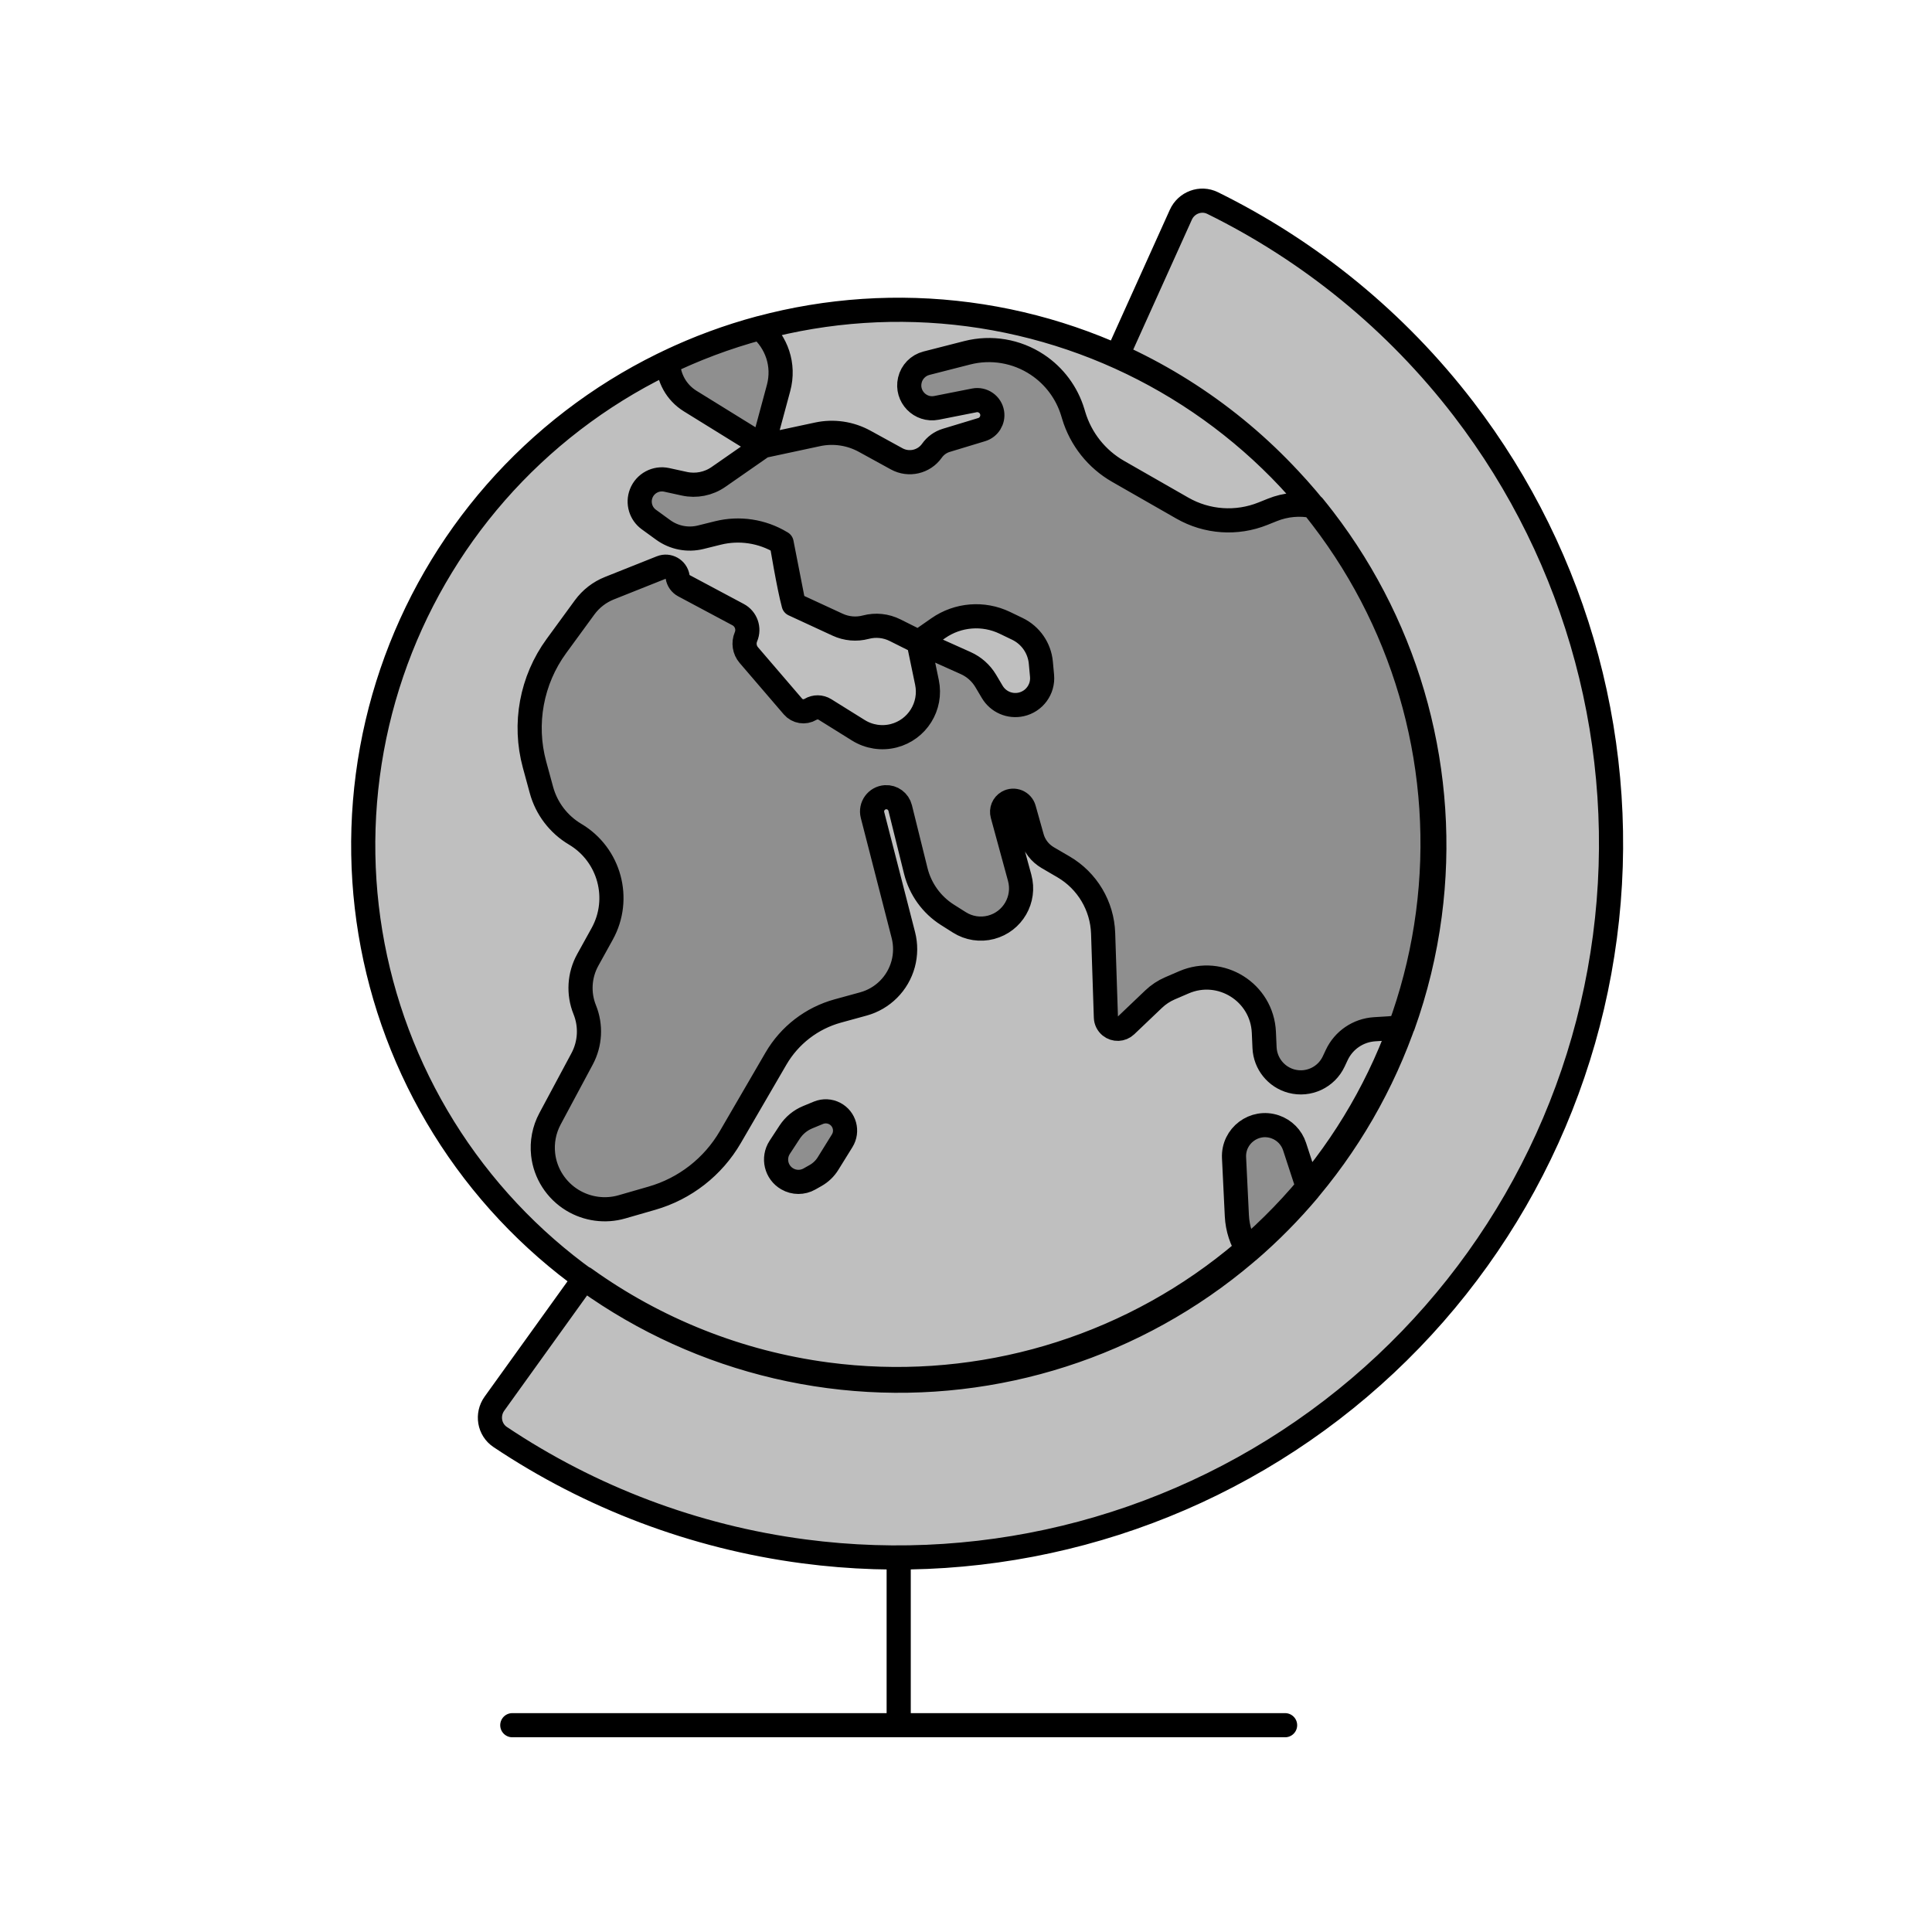 <svg viewBox="0 0 80 80" fill="none">
  <path d="M20.712 59.504C20.253 59.197 20.152 58.57 20.474 58.122L24.203 52.934C27.147 55.05 30.592 56.431 34.252 56.913C40.082 57.681 45.979 56.101 50.644 52.521C55.31 48.941 58.362 43.654 59.129 37.824C59.897 31.994 58.317 26.097 54.737 21.432C52.49 18.503 49.571 16.211 46.267 14.719L48.896 8.892C49.123 8.389 49.717 8.164 50.212 8.408C54.246 10.395 57.812 13.296 60.601 16.93C65.374 23.151 67.481 31.013 66.457 38.787C65.434 46.561 61.364 53.609 55.144 58.383C48.923 63.156 41.061 65.263 33.287 64.239C28.745 63.641 24.45 62.003 20.712 59.504Z" fill="currentColor" fill-opacity="0.25" />
  <path d="M40.107 13.017C45.938 13.784 51.224 16.836 54.804 21.502C58.384 26.167 59.964 32.064 59.196 37.894C58.429 43.724 55.377 49.011 50.711 52.591C46.046 56.171 40.149 57.751 34.319 56.983C28.488 56.216 23.202 53.163 19.622 48.498C16.042 43.833 14.462 37.936 15.23 32.106C15.997 26.275 19.049 20.989 23.715 17.409C28.38 13.829 34.277 12.249 40.107 13.017Z" fill="currentColor" fill-opacity="0.25" />
  <path fill-rule="evenodd" clip-rule="evenodd" d="M27.462 21.944C27.909 22.268 28.477 22.379 29.014 22.246L29.727 22.069C30.615 21.849 31.554 21.991 32.338 22.462L32.364 22.477L32.863 25.025L34.684 25.867C35.049 26.036 35.461 26.073 35.85 25.97C36.257 25.862 36.689 25.907 37.065 26.096L38.035 26.581L38.384 28.257C38.589 29.243 37.983 30.215 37.009 30.466C36.51 30.594 35.981 30.512 35.544 30.24L34.159 29.377C33.977 29.264 33.746 29.262 33.562 29.372C33.323 29.516 33.015 29.466 32.833 29.254L31.005 27.124C30.826 26.915 30.781 26.623 30.888 26.37C31.035 26.026 30.894 25.626 30.563 25.45L28.318 24.252C28.179 24.178 28.084 24.043 28.059 23.888C28.009 23.571 27.677 23.382 27.379 23.501L25.234 24.356C24.824 24.519 24.468 24.795 24.208 25.151L23.04 26.75C22.008 28.163 21.674 29.969 22.133 31.658L22.419 32.708C22.628 33.478 23.129 34.136 23.815 34.543C25.242 35.391 25.738 37.219 24.934 38.672L24.338 39.749C23.988 40.382 23.942 41.14 24.213 41.811C24.48 42.472 24.44 43.217 24.104 43.845L22.775 46.326C22.533 46.778 22.433 47.293 22.49 47.802C22.576 48.586 23.029 49.289 23.703 49.698C24.315 50.07 25.061 50.172 25.749 49.974L26.992 49.616C28.361 49.223 29.524 48.316 30.24 47.086L32.132 43.833C32.695 42.866 33.614 42.158 34.693 41.862L35.75 41.572C36.553 41.352 37.18 40.723 37.398 39.919C37.504 39.526 37.507 39.112 37.406 38.718L36.129 33.748C36.037 33.389 36.295 33.034 36.665 33.011C36.949 32.993 37.206 33.182 37.275 33.459L37.921 36.065C38.108 36.816 38.577 37.467 39.231 37.881L39.724 38.193C40.115 38.441 40.592 38.515 41.039 38.397C41.935 38.161 42.466 37.241 42.222 36.347L41.511 33.74C41.455 33.537 41.544 33.322 41.726 33.217C41.987 33.067 42.32 33.203 42.401 33.493L42.732 34.672C42.831 35.025 43.064 35.325 43.38 35.511L44.041 35.897C45.022 36.472 45.64 37.51 45.678 38.646L45.793 42.127C45.797 42.269 45.864 42.402 45.974 42.492C46.166 42.647 46.443 42.636 46.621 42.466L47.77 41.371C47.966 41.184 48.194 41.033 48.444 40.925L49.024 40.675C50.548 40.017 52.259 41.088 52.334 42.746L52.362 43.383C52.392 44.039 52.844 44.6 53.478 44.769C54.181 44.955 54.917 44.612 55.226 43.953L55.352 43.685C55.64 43.071 56.24 42.662 56.918 42.619L57.53 42.581C57.724 42.569 57.914 42.532 58.096 42.471C58.623 40.999 58.997 39.464 59.204 37.89C59.971 32.06 58.392 26.163 54.812 21.498C54.671 21.315 54.528 21.134 54.383 20.956C53.823 20.844 53.235 20.894 52.692 21.112L52.295 21.271C51.206 21.708 49.977 21.623 48.959 21.04L46.302 19.52C45.414 19.013 44.755 18.184 44.46 17.204L44.422 17.077C44.177 16.266 43.657 15.567 42.951 15.099C42.096 14.532 41.041 14.354 40.047 14.609L38.362 15.04C38.02 15.128 37.754 15.399 37.675 15.744C37.519 16.414 38.106 17.021 38.781 16.888L40.345 16.579C40.692 16.511 41.026 16.744 41.083 17.092C41.133 17.401 40.947 17.7 40.647 17.79L39.183 18.234C38.943 18.306 38.735 18.457 38.59 18.662C38.26 19.13 37.632 19.275 37.13 19L35.802 18.271C35.208 17.945 34.517 17.843 33.854 17.985L31.59 18.47L32.238 16.069C32.499 15.101 32.145 14.162 31.468 13.582C30.163 13.932 28.889 14.403 27.665 14.988C27.672 15.625 27.995 16.246 28.58 16.608L31.59 18.47L29.751 19.749C29.34 20.035 28.829 20.137 28.34 20.031L27.603 19.87C27.16 19.774 26.713 20.015 26.55 20.437C26.4 20.826 26.53 21.267 26.867 21.512L27.462 21.944ZM38.035 26.581L38.851 26.012C39.664 25.445 40.719 25.361 41.611 25.791L42.128 26.04C42.675 26.304 43.044 26.836 43.099 27.441L43.149 27.983C43.2 28.539 42.83 29.047 42.285 29.168C41.816 29.273 41.334 29.064 41.088 28.652L40.818 28.197C40.624 27.871 40.334 27.612 39.988 27.457L38.035 26.581Z" fill="currentColor" fill-opacity="0.25" />
  <path d="M54.191 49.267C53.429 50.172 52.593 51.02 51.687 51.8C51.406 51.369 51.242 50.869 51.216 50.347L51.099 47.939C51.055 47.031 51.94 46.365 52.8 46.66C53.181 46.791 53.48 47.093 53.605 47.476L54.191 49.267Z" fill="currentColor" fill-opacity="0.25" />
  <path d="M32.599 48.815C32.138 48.55 31.996 47.952 32.287 47.507L32.699 46.878C32.88 46.602 33.139 46.388 33.444 46.262L33.889 46.078C34.108 45.988 34.355 45.999 34.564 46.109C34.976 46.324 35.117 46.843 34.872 47.238L34.287 48.181C34.16 48.386 33.983 48.555 33.774 48.674L33.518 48.819C33.232 48.981 32.883 48.98 32.599 48.815Z" fill="currentColor" fill-opacity="0.25" />
  <path d="M37.213 71.437V65M37.213 71.437H53.213M37.213 71.437L21.213 71.437M32.364 22.477L32.338 22.462C31.554 21.991 30.615 21.849 29.727 22.069L29.014 22.246C28.477 22.379 27.909 22.268 27.462 21.944L26.867 21.512C26.53 21.267 26.4 20.826 26.55 20.437C26.713 20.015 27.16 19.774 27.603 19.87L28.34 20.031C28.829 20.137 29.34 20.035 29.751 19.749L31.59 18.47M32.364 22.477L32.863 25.025M32.364 22.477C32.364 22.477 32.658 24.274 32.863 25.025M32.863 25.025L34.684 25.867C35.049 26.036 35.461 26.073 35.85 25.97C36.257 25.862 36.689 25.907 37.065 26.096L38.035 26.581M38.035 26.581L38.384 28.257C38.589 29.243 37.983 30.215 37.009 30.466C36.51 30.594 35.981 30.512 35.544 30.24L34.159 29.377C33.977 29.264 33.746 29.262 33.562 29.372C33.323 29.516 33.015 29.466 32.833 29.254L31.005 27.124C30.826 26.915 30.781 26.623 30.888 26.37C31.035 26.026 30.894 25.626 30.563 25.45L28.318 24.252C28.179 24.178 28.084 24.043 28.059 23.888C28.009 23.571 27.677 23.382 27.379 23.501L25.234 24.356C24.824 24.519 24.468 24.795 24.208 25.151L23.04 26.75C22.008 28.163 21.674 29.969 22.133 31.658L22.419 32.708C22.628 33.478 23.129 34.136 23.815 34.543C25.242 35.391 25.738 37.219 24.934 38.672L24.338 39.749C23.988 40.382 23.942 41.14 24.213 41.811C24.48 42.472 24.44 43.217 24.104 43.845L22.775 46.326C22.533 46.778 22.433 47.293 22.49 47.802C22.576 48.586 23.029 49.289 23.703 49.698C24.315 50.07 25.061 50.172 25.749 49.974L26.992 49.616C28.361 49.223 29.524 48.316 30.24 47.086L32.132 43.833C32.695 42.866 33.614 42.158 34.693 41.862L35.75 41.572C36.553 41.352 37.18 40.723 37.398 39.919C37.504 39.526 37.507 39.112 37.406 38.718L36.129 33.748C36.037 33.389 36.295 33.034 36.665 33.011C36.949 32.993 37.206 33.182 37.275 33.459L37.921 36.065C38.108 36.816 38.577 37.467 39.231 37.881L39.724 38.193C40.115 38.441 40.592 38.515 41.039 38.397C41.935 38.161 42.466 37.241 42.222 36.347L41.511 33.74C41.455 33.537 41.544 33.322 41.726 33.217C41.987 33.067 42.32 33.203 42.401 33.493L42.732 34.672C42.831 35.025 43.064 35.325 43.38 35.511L44.041 35.897C45.022 36.472 45.64 37.51 45.678 38.646L45.793 42.127C45.797 42.269 45.864 42.402 45.974 42.492C46.166 42.647 46.443 42.636 46.621 42.466L47.77 41.371C47.966 41.184 48.194 41.033 48.444 40.925L49.024 40.675C50.548 40.017 52.259 41.088 52.334 42.746L52.362 43.383C52.392 44.039 52.844 44.6 53.478 44.769C54.181 44.955 54.917 44.612 55.226 43.953L55.352 43.685C55.64 43.071 56.24 42.662 56.918 42.619L57.53 42.581C57.724 42.569 57.914 42.532 58.096 42.471C58.623 40.999 58.997 39.464 59.204 37.89C59.971 32.06 58.392 26.163 54.812 21.498C54.671 21.315 54.528 21.134 54.383 20.956C53.823 20.844 53.235 20.894 52.692 21.112L52.295 21.271C51.206 21.708 49.977 21.623 48.959 21.04L46.302 19.52C45.414 19.013 44.755 18.184 44.46 17.204L44.422 17.077C44.177 16.266 43.657 15.567 42.951 15.099C42.096 14.532 41.041 14.354 40.047 14.609L38.362 15.04C38.02 15.128 37.754 15.399 37.675 15.744C37.519 16.414 38.106 17.021 38.781 16.888L40.345 16.579C40.692 16.511 41.026 16.744 41.083 17.092C41.133 17.401 40.947 17.7 40.647 17.79L39.183 18.234C38.943 18.306 38.735 18.457 38.59 18.662C38.26 19.13 37.632 19.275 37.13 19L35.802 18.271C35.208 17.945 34.517 17.843 33.854 17.985L31.59 18.47M38.035 26.581L38.851 26.012C39.664 25.445 40.719 25.361 41.611 25.791L42.128 26.04C42.675 26.304 43.044 26.836 43.099 27.441L43.149 27.983C43.2 28.539 42.83 29.047 42.285 29.168C41.816 29.273 41.334 29.064 41.088 28.652L40.818 28.197C40.624 27.871 40.334 27.612 39.988 27.457L38.035 26.581ZM31.59 18.47L32.238 16.069C32.499 15.101 32.145 14.162 31.468 13.582C30.163 13.932 28.889 14.403 27.665 14.988C27.672 15.625 27.995 16.246 28.58 16.608L31.59 18.47ZM20.474 58.122C20.152 58.57 20.253 59.197 20.712 59.504C24.45 62.003 28.745 63.641 33.287 64.239C41.061 65.263 48.923 63.156 55.144 58.383C61.364 53.609 65.434 46.561 66.457 38.787C67.481 31.013 65.374 23.151 60.601 16.93C57.812 13.296 54.246 10.395 50.212 8.408C49.717 8.164 49.123 8.389 48.896 8.892L46.267 14.719C49.571 16.211 52.49 18.503 54.737 21.432C58.317 26.097 59.897 31.994 59.129 37.824C58.362 43.654 55.31 48.941 50.644 52.521C45.979 56.101 40.082 57.681 34.252 56.913C30.592 56.431 27.147 55.05 24.203 52.934L20.474 58.122ZM23.715 17.409C28.38 13.829 34.277 12.249 40.107 13.017C45.938 13.784 51.224 16.836 54.804 21.502C58.384 26.167 59.964 32.064 59.196 37.894C58.429 43.724 55.377 49.011 50.711 52.591C46.046 56.171 40.149 57.751 34.319 56.983C28.488 56.216 23.202 53.163 19.622 48.498C16.042 43.833 14.462 37.936 15.23 32.106C15.997 26.275 19.049 20.989 23.715 17.409ZM54.191 49.267C53.429 50.172 52.593 51.02 51.687 51.8C51.406 51.369 51.242 50.869 51.216 50.347L51.099 47.939C51.055 47.031 51.94 46.365 52.8 46.66C53.181 46.791 53.48 47.093 53.605 47.476L54.191 49.267ZM32.287 47.507C31.996 47.952 32.138 48.55 32.599 48.815C32.883 48.98 33.232 48.981 33.518 48.819L33.774 48.674C33.983 48.555 34.16 48.386 34.287 48.181L34.872 47.238C35.117 46.843 34.976 46.324 34.564 46.109C34.355 45.999 34.108 45.988 33.889 46.078L33.444 46.262C33.139 46.388 32.88 46.602 32.699 46.878L32.287 47.507Z" stroke="currentColor" stroke-linecap="round" stroke-linejoin="round" />
</svg>